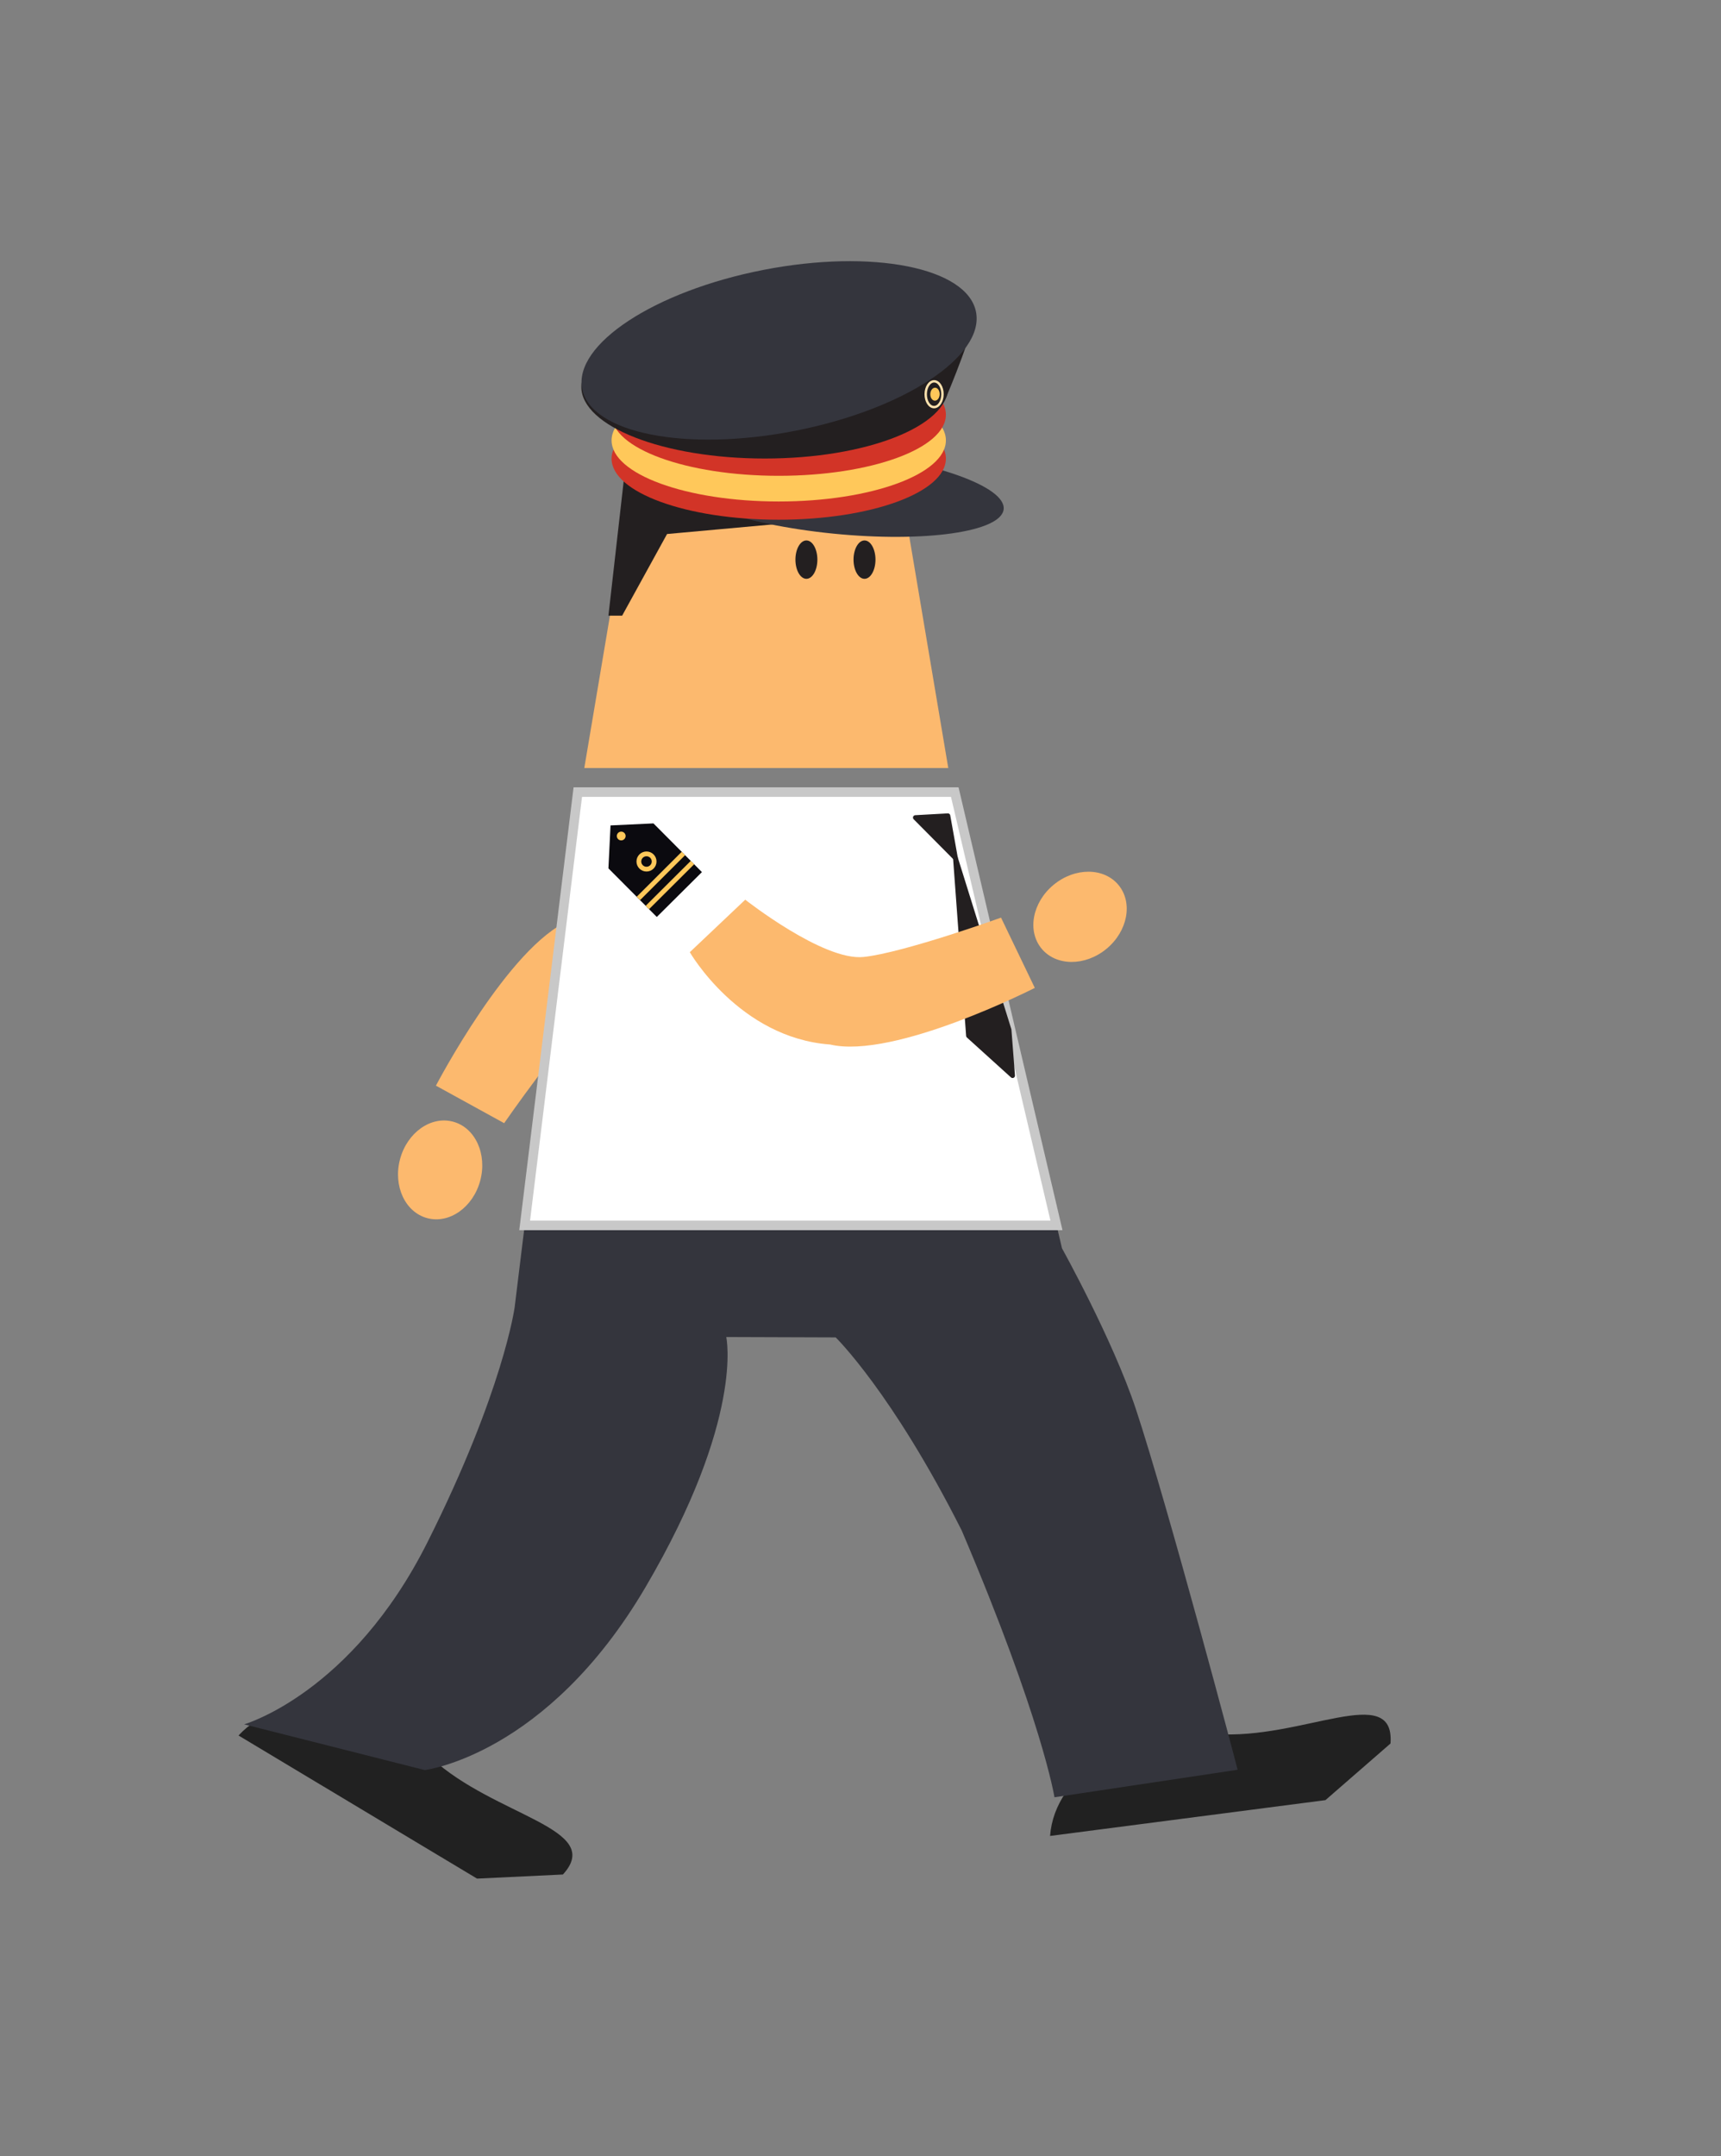 <svg xmlns="http://www.w3.org/2000/svg" viewBox="0 0 180.38 225.85"><rect x="0" y="0" width="180.38" height="225.85" fill="#808080" stroke="none"/><defs><style>.cls-1{fill:#fcb96e;}.cls-2{fill:#212121;}.cls-10,.cls-3,.cls-9{fill:#231f20;}.cls-4{fill:#34353d;}.cls-5{fill:#fff;stroke:#c8c8c8;}.cls-12,.cls-5,.cls-7,.cls-9{stroke-miterlimit:10;}.cls-6{fill:#0b0a0f;}.cls-12,.cls-7{fill:none;}.cls-7{stroke:#ffc85a;}.cls-10,.cls-7,.cls-9{stroke-width:0.5px;}.cls-8{fill:#ffc85a;}.cls-10,.cls-9{stroke:#231f20;}.cls-10{stroke-linejoin:round;}.cls-11{fill:#d23427;}.cls-12{stroke:#ffe2ae;stroke-width:0.25px;}</style></defs><title>P2W1</title><g id="bullet_train_driver" data-name="bullet train driver"><path class="cls-1" d="M80.77,96.22l-5,7.39s-10.42-.49-13.6,2.33-9.33,11.71-9.33,11.71l-7.15-3.93s7.66-14.67,14-17.3C67.84,91.45,80.77,96.22,80.77,96.22Z"/><ellipse class="cls-1" cx="46.13" cy="122.54" rx="5.23" ry="4.35" transform="translate(-84.17 135.41) rotate(-75.01)"/><path class="cls-2" d="M25,181.79c4.45-4.85,13.5-3.79,20.21,2.36S63.44,191.5,59,196.35l-9,.43Z"/><path class="cls-2" d="M110.06,192.31c.49-6.57,8.24-11.35,17.31-10.68s18.85-5.53,18.37,1l-6.82,5.93Z"/><polygon class="cls-1" points="99.39 80.45 61.24 80.45 66.5 49.24 94.13 49.24 99.39 80.45"/><ellipse class="cls-3" cx="84.52" cy="58.62" rx="1.15" ry="2.01"/><ellipse class="cls-3" cx="90.61" cy="58.62" rx="1.15" ry="2.01"/><path class="cls-4" d="M76.12,140.05s1.91,8.53-8.45,26.18-23.15,19.18-23.15,19.18l-18.93-4.79s11.25-3.21,19.21-19.07,9.14-24.61,9.14-24.61l6.62-54h39.51l11.24,47.82s5.33,9.58,7.74,16.83c3.32,10,10.81,38.19,10.66,37.79l-19.19,2.88s-1.28-8.12-9.72-27.94c-7.29-14.46-13.21-20.23-13.21-20.23Z"/><polygon class="cls-5" points="60.56 82.97 100.07 82.97 110.73 128.36 54.99 128.36 60.56 82.97"/><polygon class="cls-6" points="63.77 90.96 68.84 96.05 73.57 91.35 68.49 86.25 63.99 86.46 63.77 90.96"/><line class="cls-7" x1="67.85" y1="95.06" x2="72.58" y2="90.35"/><line class="cls-7" x1="66.91" y1="94.11" x2="71.63" y2="89.4"/><circle class="cls-8" cx="65.11" cy="87.57" r="0.46"/><circle class="cls-7" cx="67.76" cy="90.24" r="0.8"/><polygon class="cls-9" points="64.05 64.24 65.06 64.24 69.76 55.7 85.63 54.26 65.69 49.79 64.05 64.24"/><polygon class="cls-10" points="95.94 85.64 99.35 85.45 100.14 89.87 95.94 85.64"/><polygon class="cls-10" points="100.14 89.87 101.51 108.49 106.13 112.67 105.76 107.87 100.14 89.87"/><ellipse class="cls-4" cx="87.76" cy="51.59" rx="4.32" ry="17.52" transform="translate(27.71 133.8) rotate(-84.3)"/><ellipse class="cls-11" cx="81.62" cy="48.04" rx="17.52" ry="6.4"/><ellipse class="cls-8" cx="81.62" cy="46.13" rx="17.52" ry="6.4"/><ellipse class="cls-11" cx="81.62" cy="43.44" rx="17.52" ry="6.4"/><ellipse class="cls-3" cx="80.16" cy="40.51" rx="19.23" ry="7.52"/><path class="cls-3" d="M102,32.61c.63.88-2.83,9-2.83,9l-6.5.43S101.38,31.73,102,32.61Z"/><ellipse class="cls-4" cx="81.66" cy="36.7" rx="21.03" ry="8.59" transform="translate(-5.52 16.32) rotate(-11.04)"/><ellipse class="cls-8" cx="97.99" cy="41.29" rx="0.68" ry="0.49" transform="translate(54.63 138.38) rotate(-88.78)"/><ellipse class="cls-12" cx="97.91" cy="41.29" rx="1.35" ry="0.88" transform="translate(55.88 138.89) rotate(-89.57)"/><ellipse class="cls-1" cx="113.2" cy="96.03" rx="5.23" ry="4.35" transform="translate(-35.23 93.94) rotate(-39.5)"/><path class="cls-1" d="M72.3,99.74l5.81-5.5s8.19,6.45,12.41,6,14.4-4.12,14.4-4.12l3.54,7.36S93.71,111,87,109.41C77.47,108.72,72.3,99.74,72.3,99.74Z"/></g></svg>